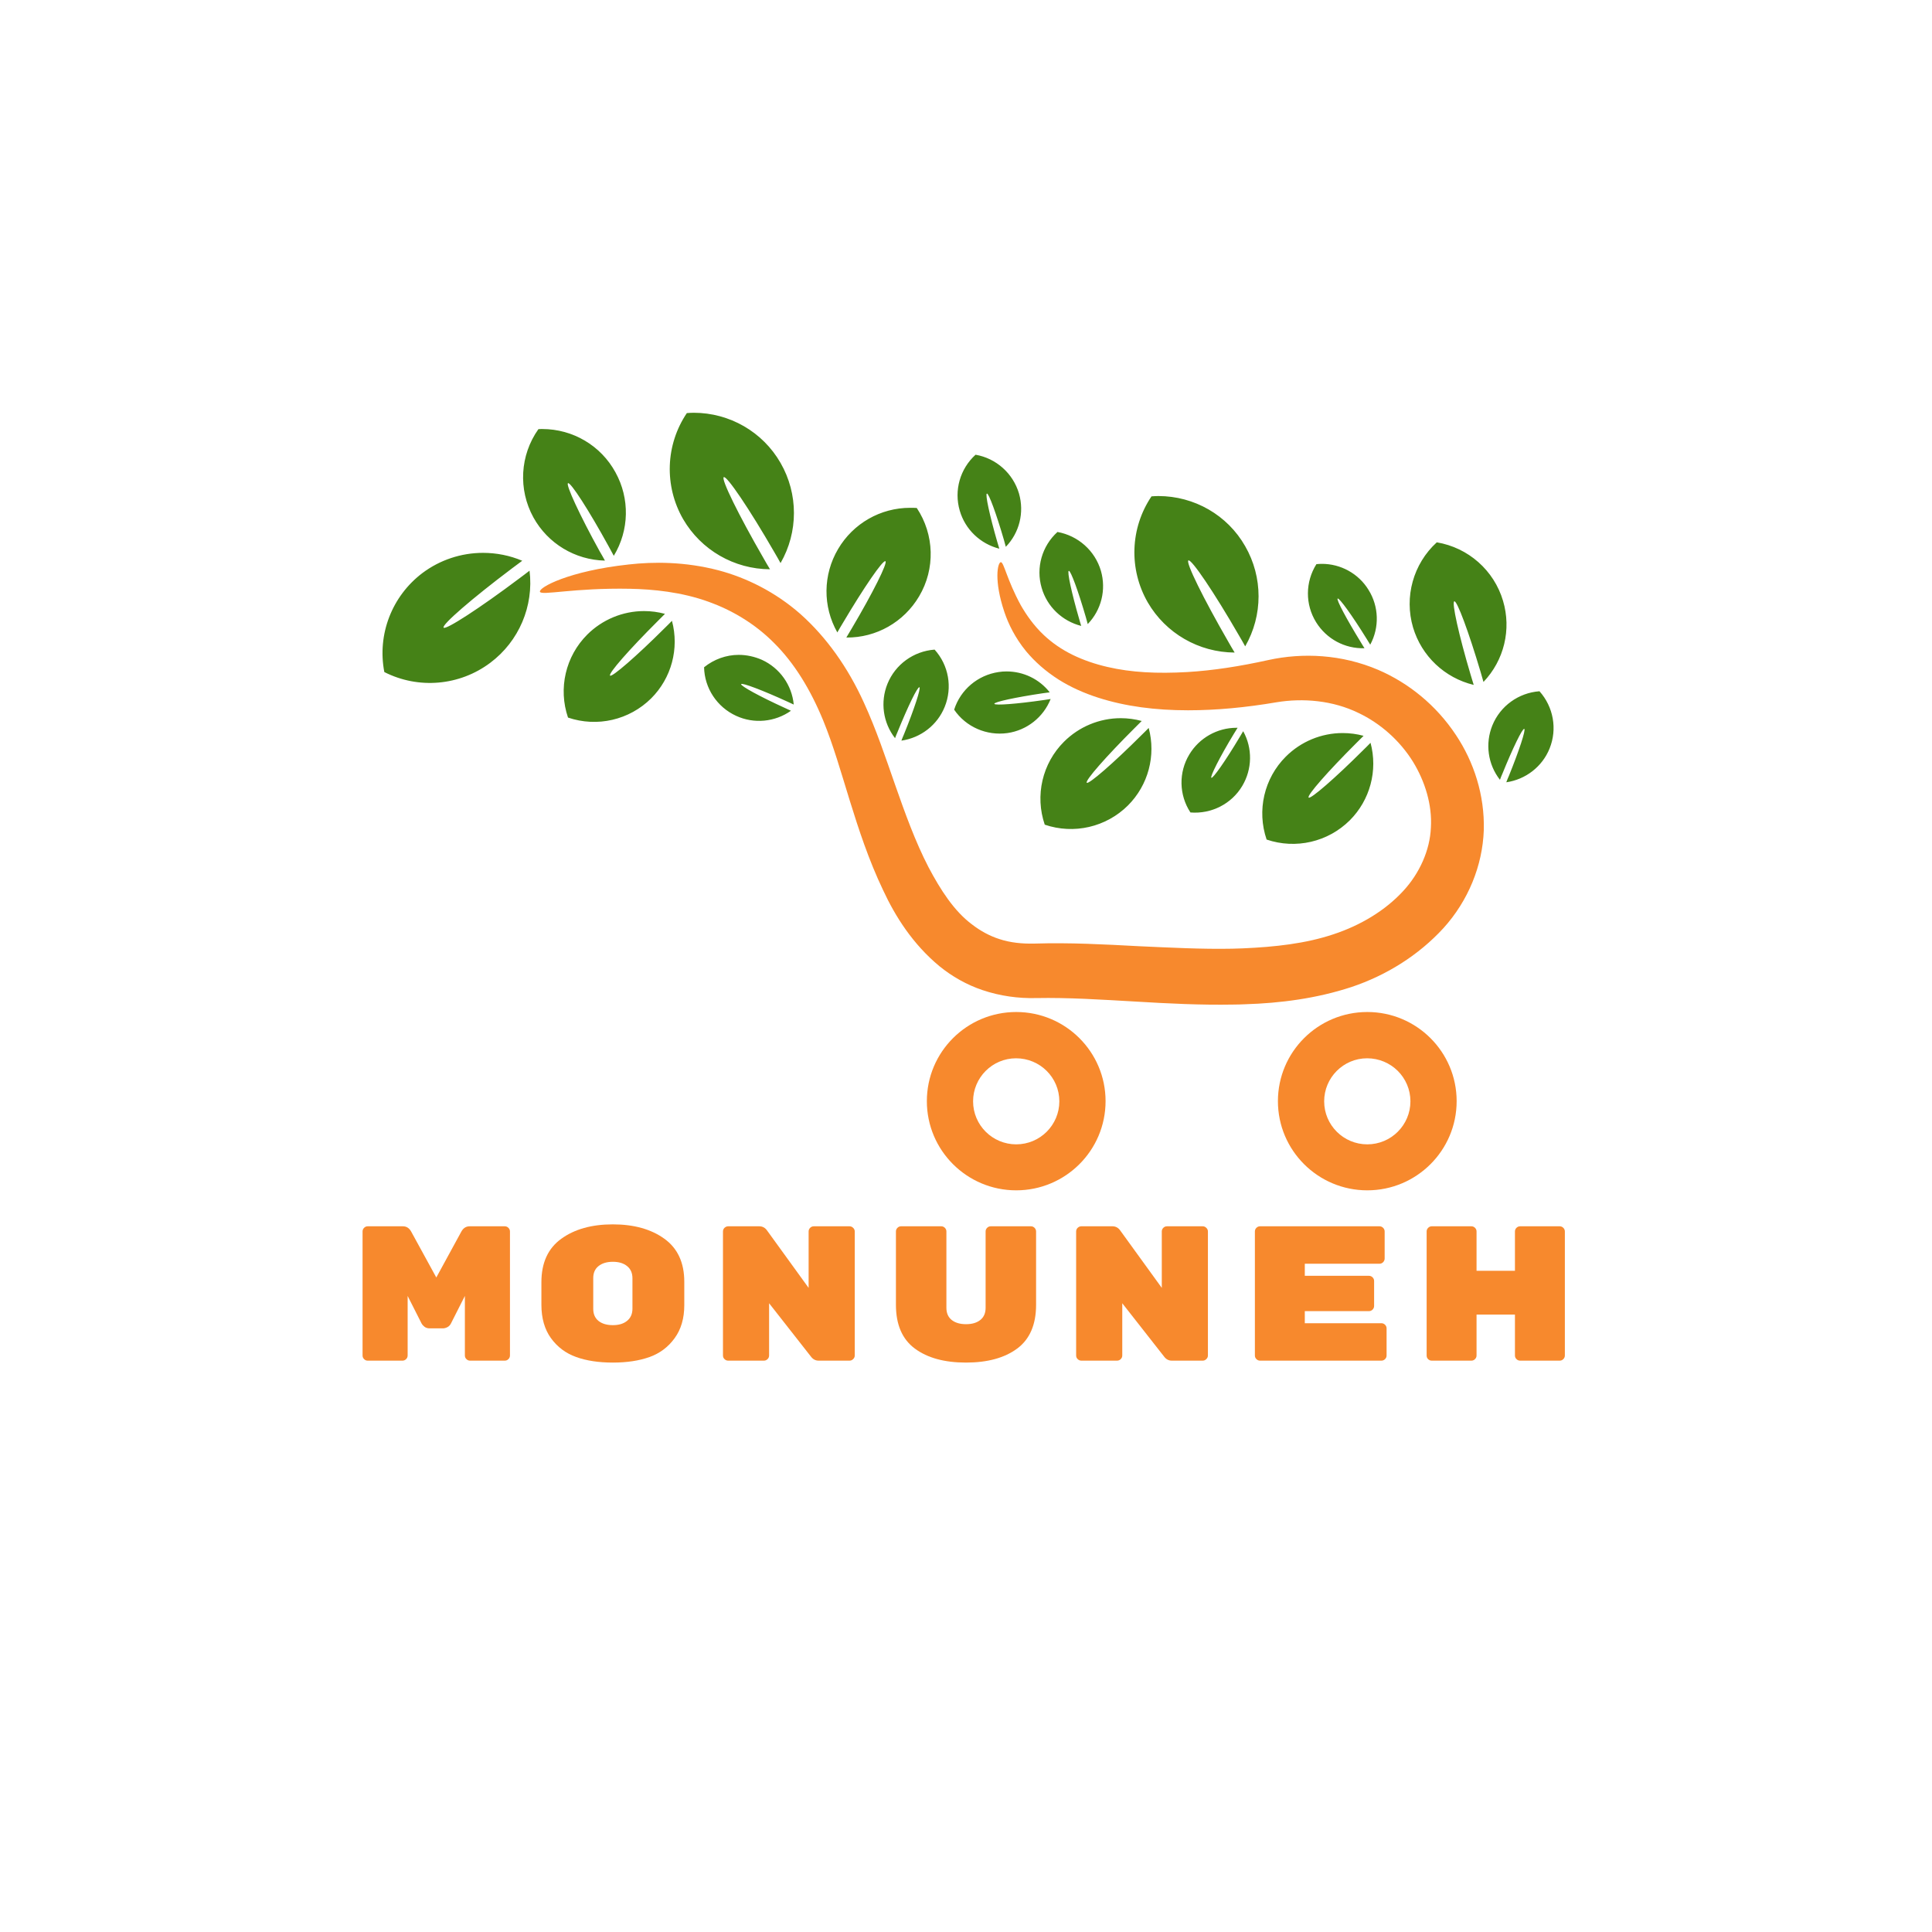<svg xmlns="http://www.w3.org/2000/svg" xmlns:xlink="http://www.w3.org/1999/xlink" width="500" zoomAndPan="magnify" viewBox="0 0 375 375" height="500" preserveAspectRatio="xMidYMid meet" version="1.0"><defs><g/><clipPath id="c2974bc762"><path d="M 104 109 L 289 109 L 289 231.055 L 104 231.055 Z M 104 109 " clip-rule="nonzero"/></clipPath><clipPath id="fccf45bb08"><path d="M 74 80.129 L 302 80.129 L 302 164 L 74 164 Z M 74 80.129 " clip-rule="nonzero"/></clipPath></defs><g clip-path="url(#c2974bc762)"><path fill="#f7892d" d="M 194.266 109.113 C 193.633 109.172 192.879 112.66 194.957 118.816 C 195.738 121.133 197.035 123.805 199.172 126.418 C 200.828 128.402 202.938 130.297 205.496 131.918 C 207.785 133.359 210.375 134.531 213.203 135.434 C 218.473 137.117 224.258 137.867 230.609 137.867 C 236.09 137.867 241.812 137.328 247.805 136.305 C 252.922 135.465 258.676 135.945 263.672 138.379 C 267.859 140.363 271.684 143.695 274.273 147.875 C 276.59 151.66 278.008 156.227 277.734 160.645 C 277.555 165 275.535 169.535 272.344 172.961 C 268.852 176.746 264.094 179.602 258.824 181.344 C 253.434 183.148 247.473 183.809 241.18 184.078 C 240.516 184.109 239.855 184.109 239.191 184.141 C 233.258 184.258 227.117 183.93 221.094 183.66 C 214.289 183.297 207.664 182.938 200.797 183.148 C 198.391 183.207 196.07 182.969 193.992 182.277 C 192.098 181.676 190.289 180.684 188.695 179.453 C 185.172 176.84 182.52 172.66 180.23 168.336 C 177.645 163.348 175.656 157.789 173.789 152.469 C 171.832 146.883 170.113 141.684 167.676 136.367 C 164.574 129.543 160.418 123.688 155.359 119.18 C 150.391 114.82 144.789 112.117 139.492 110.707 C 132.957 108.992 126.812 109.023 122.055 109.562 C 110.371 110.824 104.562 114.039 104.801 114.852 C 105.012 115.664 111.367 114.07 122.297 114.281 C 126.691 114.371 132.266 114.883 137.625 116.836 C 141.961 118.398 146.445 120.98 150.211 124.766 C 154.156 128.672 157.285 133.781 159.785 139.852 C 161.773 144.719 163.16 149.645 164.965 155.477 C 166.652 160.914 168.609 166.922 171.41 172.781 C 173.789 177.918 177.191 183.27 182.34 187.535 C 184.777 189.52 187.609 191.141 190.742 192.191 C 194.145 193.332 197.668 193.812 201.129 193.723 C 207.422 193.605 213.746 194.023 220.613 194.414 C 226.637 194.777 233.02 195.105 239.461 194.984 C 240.184 194.984 240.906 194.957 241.629 194.926 C 248.527 194.715 255.512 193.812 262.289 191.59 C 269.121 189.309 275.355 185.402 280.176 180.145 C 284.961 174.855 287.762 168.062 288.004 161.125 C 288.184 154.305 286.074 147.875 282.582 142.645 C 278.758 136.875 273.43 132.578 267.527 130.027 C 260.422 126.992 252.863 126.66 246.238 128.102 C 240.668 129.336 235.457 130.145 230.461 130.445 C 224.617 130.777 219.59 130.535 214.953 129.453 C 212.48 128.883 210.254 128.102 208.266 127.141 C 206.039 126.059 204.172 124.738 202.637 123.297 C 200.648 121.434 199.203 119.328 198.148 117.496 C 195.438 112.539 194.867 109.145 194.266 109.113 Z M 197.246 196.43 C 187.668 196.43 179.902 204.18 179.902 213.734 C 179.902 223.289 187.668 231.043 197.246 231.043 C 206.82 231.043 214.59 223.289 214.59 213.734 C 214.59 204.18 206.82 196.43 197.246 196.43 Z M 265.391 196.43 C 255.812 196.43 248.043 204.18 248.043 213.734 C 248.043 223.289 255.812 231.043 265.391 231.043 C 274.965 231.043 282.734 223.289 282.734 213.734 C 282.734 204.18 274.965 196.43 265.391 196.43 Z M 197.215 205.414 C 201.852 205.414 205.617 209.137 205.617 213.766 C 205.617 218.363 201.883 222.117 197.246 222.117 C 192.637 222.117 188.875 218.391 188.875 213.766 C 188.875 209.168 192.609 205.414 197.215 205.414 Z M 265.359 205.414 C 269.996 205.414 273.762 209.137 273.762 213.766 C 273.762 218.363 270.027 222.117 265.391 222.117 C 260.781 222.117 257.02 218.391 257.02 213.766 C 257.02 209.168 260.75 205.414 265.359 205.414 Z M 265.359 205.414 " fill-opacity="1" fill-rule="nonzero"/></g><g clip-path="url(#fccf45bb08)"><path fill="#458217" d="M 134.645 80.117 C 134.191 80.117 133.77 80.148 133.316 80.18 C 129.164 86.336 128.891 94.332 132.594 100.762 C 136.09 106.77 142.5 110.465 149.457 110.496 C 149.035 109.805 148.613 109.082 148.191 108.332 C 143.375 99.98 139.914 92.949 140.484 92.617 C 141.055 92.285 145.453 98.777 150.27 107.129 C 150.691 107.852 151.113 108.57 151.504 109.293 C 154.969 103.285 154.969 95.863 151.504 89.852 C 148.043 83.812 141.598 80.117 134.645 80.117 Z M 105.254 83.273 C 104.98 83.273 104.742 83.273 104.5 83.305 C 100.918 88.352 100.555 95.02 103.535 100.43 C 106.336 105.508 111.637 108.691 117.418 108.812 C 117.086 108.211 116.758 107.609 116.395 107.008 C 112.512 99.98 109.77 94.031 110.25 93.789 C 110.734 93.52 114.285 99.016 118.141 106.047 C 118.473 106.68 118.805 107.281 119.137 107.883 C 122.145 102.922 122.266 96.766 119.465 91.688 C 116.637 86.488 111.184 83.273 105.254 83.273 Z M 189.355 88.262 C 186.344 90.996 185.141 95.203 186.285 99.109 C 187.34 102.773 190.289 105.566 193.965 106.5 C 193.844 106.078 193.691 105.629 193.57 105.176 C 192.098 100.098 191.191 95.891 191.555 95.801 C 191.914 95.711 193.391 99.738 194.867 104.816 C 194.988 105.266 195.109 105.688 195.227 106.137 C 197.879 103.402 198.84 99.469 197.789 95.801 C 196.645 91.895 193.359 88.953 189.355 88.262 Z M 224.828 96.281 C 224.375 96.281 223.953 96.312 223.504 96.344 C 219.348 102.504 219.078 110.496 222.781 116.926 C 226.273 122.934 232.688 126.629 239.645 126.66 C 239.223 125.969 238.801 125.246 238.379 124.496 C 233.562 116.145 230.098 109.113 230.668 108.781 C 231.242 108.453 235.637 114.941 240.457 123.297 C 240.879 124.016 241.301 124.738 241.691 125.457 C 245.152 119.449 245.152 112.027 241.691 106.02 C 238.258 99.98 231.812 96.281 224.828 96.281 Z M 176.648 98.566 C 170.898 98.566 165.598 101.602 162.676 106.559 C 159.727 111.547 159.664 117.707 162.527 122.754 C 162.859 122.152 163.219 121.551 163.582 120.953 C 167.676 114.039 171.379 108.633 171.859 108.934 C 172.344 109.203 169.422 115.062 165.328 121.973 C 164.965 122.574 164.605 123.176 164.273 123.746 C 170.086 123.805 175.445 120.742 178.395 115.754 C 181.559 110.434 181.375 103.766 177.945 98.598 C 177.523 98.566 177.102 98.566 176.648 98.566 Z M 205.254 103.254 C 202.242 105.988 201.039 110.195 202.184 114.102 C 203.238 117.766 206.188 120.562 209.863 121.492 C 209.742 121.07 209.59 120.621 209.473 120.172 C 207.996 115.094 207.094 110.887 207.453 110.797 C 207.816 110.707 209.289 114.73 210.766 119.809 C 210.887 120.262 211.008 120.68 211.129 121.133 C 213.777 118.398 214.742 114.461 213.688 110.797 C 212.543 106.891 209.262 103.977 205.254 103.254 Z M 278.879 105.266 C 274.301 109.445 272.527 115.875 274.273 121.793 C 275.93 127.352 280.414 131.586 286.047 132.941 C 285.836 132.277 285.656 131.617 285.445 130.957 C 283.156 123.266 281.738 116.863 282.281 116.715 C 282.824 116.566 285.082 122.695 287.371 130.387 C 287.582 131.078 287.762 131.738 287.941 132.367 C 291.949 128.164 293.395 122.184 291.738 116.625 C 289.992 110.707 284.992 106.289 278.879 105.266 Z M 93.75 107.309 C 89.504 107.309 85.379 108.691 82.008 111.215 C 76.074 115.691 73.184 123.145 74.598 130.445 C 81.223 133.812 89.203 133.121 95.164 128.645 C 100.738 124.469 103.629 117.645 102.785 110.766 C 102.152 111.277 101.461 111.758 100.797 112.27 C 93.09 118.066 86.492 122.332 86.102 121.824 C 85.711 121.281 91.645 116.145 99.352 110.344 C 100.043 109.836 100.707 109.324 101.367 108.844 C 98.961 107.82 96.371 107.309 93.75 107.309 Z M 256.508 109.445 C 256.176 109.445 255.844 109.473 255.512 109.504 C 253.344 112.957 253.312 117.316 255.453 120.77 C 257.469 124.016 261.023 125.938 264.848 125.82 C 264.605 125.43 264.363 125.066 264.125 124.648 C 261.355 120.141 259.336 116.355 259.637 116.176 C 259.938 115.992 262.469 119.48 265.238 123.957 C 265.48 124.348 265.719 124.738 265.961 125.129 C 267.77 121.793 267.648 117.707 265.629 114.492 C 263.703 111.336 260.211 109.414 256.508 109.445 Z M 125.008 118.609 C 120.883 118.609 116.906 120.262 113.984 123.176 C 109.77 127.383 108.324 133.633 110.25 139.281 C 115.914 141.203 122.145 139.762 126.391 135.555 C 130.336 131.617 131.871 125.879 130.426 120.5 C 129.977 120.98 129.492 121.434 129.012 121.914 C 123.531 127.383 118.773 131.496 118.414 131.137 C 118.02 130.746 122.176 126.027 127.656 120.562 C 128.137 120.078 128.621 119.598 129.07 119.148 C 127.746 118.789 126.391 118.609 125.008 118.609 Z M 181.406 126.09 C 177.34 126.391 173.789 128.945 172.254 132.73 C 170.836 136.246 171.379 140.27 173.727 143.277 C 173.879 142.855 174.059 142.434 174.238 142.016 C 176.227 137.117 178.094 133.27 178.457 133.391 C 178.785 133.539 177.461 137.598 175.473 142.496 C 175.293 142.914 175.113 143.336 174.961 143.758 C 178.727 143.215 181.949 140.723 183.363 137.207 C 184.898 133.449 184.148 129.125 181.406 126.09 Z M 143.375 127.109 C 140.938 127.109 138.559 127.98 136.66 129.516 C 136.75 133.57 139.16 137.238 142.895 138.949 C 146.355 140.543 150.422 140.152 153.523 137.957 C 153.102 137.777 152.711 137.598 152.289 137.387 C 147.469 135.195 143.707 133.121 143.855 132.789 C 144.008 132.461 148.043 133.992 152.832 136.184 C 153.25 136.367 153.672 136.574 154.066 136.754 C 153.703 132.969 151.355 129.664 147.891 128.074 C 146.445 127.441 144.91 127.109 143.375 127.109 Z M 195.379 130.324 C 194.867 130.324 194.324 130.355 193.812 130.445 C 189.777 131.047 186.434 133.871 185.199 137.746 C 187.488 141.113 191.523 142.855 195.559 142.285 C 199.324 141.742 202.516 139.219 203.93 135.676 C 203.48 135.734 203.027 135.824 202.574 135.883 C 197.336 136.637 193.059 136.965 193 136.605 C 192.941 136.246 197.156 135.344 202.395 134.562 C 202.848 134.504 203.297 134.441 203.75 134.383 C 201.73 131.797 198.629 130.324 195.379 130.324 Z M 298.812 134.172 C 294.75 134.473 291.195 137.027 289.66 140.812 C 288.242 144.328 288.785 148.355 291.137 151.359 C 291.285 150.938 291.465 150.516 291.648 150.098 C 293.633 145.199 295.5 141.352 295.863 141.473 C 296.195 141.625 294.867 145.68 292.883 150.578 C 292.699 150.996 292.52 151.418 292.371 151.84 C 296.133 151.297 299.355 148.805 300.77 145.289 C 302.305 141.504 301.523 137.207 298.812 134.172 Z M 217.543 139.398 C 213.414 139.398 209.441 141.051 206.52 143.969 C 202.305 148.172 200.859 154.422 202.785 160.07 C 208.445 161.996 214.68 160.555 218.926 156.348 C 222.871 152.41 224.406 146.672 222.961 141.293 C 222.508 141.773 222.027 142.223 221.547 142.703 C 216.066 148.172 211.309 152.289 210.945 151.93 C 210.555 151.539 214.711 146.82 220.191 141.352 C 220.672 140.871 221.156 140.391 221.605 139.941 C 220.281 139.582 218.895 139.398 217.543 139.398 Z M 240.004 141.262 C 236.242 141.262 232.777 143.246 230.852 146.43 C 228.742 149.918 228.832 154.305 231.062 157.699 C 235.125 158.027 239.039 156.047 241.117 152.559 C 243.074 149.285 243.137 145.23 241.301 141.926 C 241.059 142.316 240.848 142.703 240.605 143.094 C 237.898 147.633 235.426 151.148 235.125 150.969 C 234.824 150.789 236.754 146.941 239.492 142.434 C 239.734 142.043 239.973 141.652 240.215 141.262 C 240.125 141.262 240.066 141.262 240.004 141.262 Z M 260.602 142.285 C 256.477 142.285 252.5 143.938 249.582 146.852 C 245.363 151.059 243.918 157.309 245.848 162.957 C 251.508 164.879 257.742 163.438 261.988 159.23 C 265.93 155.293 267.465 149.555 266.02 144.176 C 265.57 144.656 265.09 145.109 264.605 145.59 C 259.125 151.059 254.367 155.176 254.008 154.812 C 253.613 154.422 257.77 149.707 263.25 144.238 C 263.734 143.758 264.215 143.277 264.668 142.824 C 263.371 142.465 261.988 142.285 260.602 142.285 Z M 260.602 142.285 " fill-opacity="1" fill-rule="nonzero"/></g><g fill="#f7892d" fill-opacity="1"><g transform="translate(68.842, 264.101)"><g><path d="M 22.328 -26.078 L 29.141 -26.078 C 29.41 -26.078 29.645 -25.977 29.844 -25.781 C 30.039 -25.582 30.141 -25.348 30.141 -25.078 L 30.141 -1 C 30.141 -0.727 30.039 -0.492 29.844 -0.297 C 29.645 -0.098 29.41 0 29.141 0 L 22.391 0 C 22.117 0 21.883 -0.098 21.688 -0.297 C 21.488 -0.492 21.391 -0.727 21.391 -1 L 21.391 -12.562 L 18.672 -7.188 C 18.523 -6.895 18.301 -6.664 18 -6.5 C 17.695 -6.344 17.398 -6.266 17.109 -6.266 L 14.578 -6.266 C 14.148 -6.266 13.801 -6.375 13.531 -6.594 C 13.258 -6.82 13.082 -7.02 13 -7.188 L 10.281 -12.562 L 10.281 -1 C 10.281 -0.727 10.18 -0.492 9.984 -0.297 C 9.785 -0.098 9.551 0 9.281 0 L 2.531 0 C 2.258 0 2.023 -0.098 1.828 -0.297 C 1.629 -0.492 1.531 -0.727 1.531 -1 L 1.531 -25.078 C 1.531 -25.348 1.629 -25.582 1.828 -25.781 C 2.023 -25.977 2.258 -26.078 2.531 -26.078 L 9.359 -26.078 C 10.047 -26.078 10.578 -25.742 10.953 -25.078 L 15.844 -16.141 L 20.719 -25.078 C 21.094 -25.742 21.629 -26.078 22.328 -26.078 Z M 22.328 -26.078 "/></g></g></g><g fill="#f7892d" fill-opacity="1"><g transform="translate(103.117, 264.101)"><g><path d="M 29.703 -15.312 L 29.703 -10.766 C 29.703 -8.211 29.078 -6.078 27.828 -4.359 C 26.586 -2.641 24.961 -1.422 22.953 -0.703 C 20.941 0.016 18.566 0.375 15.828 0.375 C 13.098 0.375 10.727 0.016 8.719 -0.703 C 6.707 -1.422 5.078 -2.641 3.828 -4.359 C 2.586 -6.078 1.969 -8.238 1.969 -10.844 L 1.969 -15.234 C 1.969 -18.992 3.254 -21.801 5.828 -23.656 C 8.398 -25.52 11.734 -26.453 15.828 -26.453 C 19.93 -26.453 23.27 -25.52 25.844 -23.656 C 28.414 -21.801 29.703 -19.02 29.703 -15.312 Z M 12.031 -16.031 L 12.031 -10.062 C 12.031 -9.039 12.375 -8.254 13.062 -7.703 C 13.75 -7.16 14.676 -6.891 15.844 -6.891 C 17.008 -6.891 17.93 -7.172 18.609 -7.734 C 19.297 -8.297 19.641 -9.082 19.641 -10.094 L 19.641 -15.984 C 19.641 -17.004 19.297 -17.789 18.609 -18.344 C 17.93 -18.906 17.008 -19.188 15.844 -19.188 C 14.676 -19.188 13.75 -18.91 13.062 -18.359 C 12.375 -17.816 12.031 -17.039 12.031 -16.031 Z M 12.031 -16.031 "/></g></g></g><g fill="#f7892d" fill-opacity="1"><g transform="translate(137.391, 264.101)"><g><path d="M 20.578 -26.078 L 27.5 -26.078 C 27.77 -26.078 28.004 -25.977 28.203 -25.781 C 28.41 -25.582 28.516 -25.348 28.516 -25.078 L 28.516 -1 C 28.516 -0.727 28.41 -0.492 28.203 -0.297 C 28.004 -0.098 27.77 0 27.5 0 L 21.5 0 C 20.906 0 20.41 -0.258 20.016 -0.781 L 11.891 -11.141 L 11.891 -1 C 11.891 -0.727 11.789 -0.492 11.594 -0.297 C 11.395 -0.098 11.156 0 10.875 0 L 3.953 0 C 3.68 0 3.441 -0.098 3.234 -0.297 C 3.035 -0.492 2.938 -0.727 2.938 -1 L 2.938 -25.078 C 2.938 -25.348 3.035 -25.582 3.234 -25.781 C 3.441 -25.977 3.68 -26.078 3.953 -26.078 L 9.984 -26.078 C 10.578 -26.078 11.062 -25.832 11.438 -25.344 L 19.562 -14.125 L 19.562 -25.078 C 19.562 -25.348 19.66 -25.582 19.859 -25.781 C 20.055 -25.977 20.297 -26.078 20.578 -26.078 Z M 20.578 -26.078 "/></g></g></g><g fill="#f7892d" fill-opacity="1"><g transform="translate(171.665, 264.101)"><g><path d="M 25.766 -2.344 C 23.316 -0.531 20.004 0.375 15.828 0.375 C 11.66 0.375 8.352 -0.531 5.906 -2.344 C 3.457 -4.156 2.234 -6.988 2.234 -10.844 L 2.234 -25.078 C 2.234 -25.348 2.332 -25.582 2.531 -25.781 C 2.727 -25.977 2.961 -26.078 3.234 -26.078 L 11.031 -26.078 C 11.301 -26.078 11.535 -25.977 11.734 -25.781 C 11.93 -25.582 12.031 -25.348 12.031 -25.078 L 12.031 -10.25 C 12.031 -9.227 12.375 -8.441 13.062 -7.891 C 13.75 -7.348 14.676 -7.078 15.844 -7.078 C 17.008 -7.078 17.93 -7.348 18.609 -7.891 C 19.297 -8.441 19.641 -9.227 19.641 -10.25 L 19.641 -25.078 C 19.641 -25.348 19.738 -25.582 19.938 -25.781 C 20.133 -25.977 20.367 -26.078 20.641 -26.078 L 28.438 -26.078 C 28.707 -26.078 28.941 -25.977 29.141 -25.781 C 29.336 -25.582 29.438 -25.348 29.438 -25.078 L 29.438 -10.844 C 29.438 -6.988 28.211 -4.156 25.766 -2.344 Z M 25.766 -2.344 "/></g></g></g><g fill="#f7892d" fill-opacity="1"><g transform="translate(205.94, 264.101)"><g><path d="M 20.578 -26.078 L 27.5 -26.078 C 27.77 -26.078 28.004 -25.977 28.203 -25.781 C 28.41 -25.582 28.516 -25.348 28.516 -25.078 L 28.516 -1 C 28.516 -0.727 28.41 -0.492 28.203 -0.297 C 28.004 -0.098 27.77 0 27.5 0 L 21.5 0 C 20.906 0 20.41 -0.258 20.016 -0.781 L 11.891 -11.141 L 11.891 -1 C 11.891 -0.727 11.789 -0.492 11.594 -0.297 C 11.395 -0.098 11.156 0 10.875 0 L 3.953 0 C 3.68 0 3.441 -0.098 3.234 -0.297 C 3.035 -0.492 2.938 -0.727 2.938 -1 L 2.938 -25.078 C 2.938 -25.348 3.035 -25.582 3.234 -25.781 C 3.441 -25.977 3.68 -26.078 3.953 -26.078 L 9.984 -26.078 C 10.578 -26.078 11.062 -25.832 11.438 -25.344 L 19.562 -14.125 L 19.562 -25.078 C 19.562 -25.348 19.66 -25.582 19.859 -25.781 C 20.055 -25.977 20.297 -26.078 20.578 -26.078 Z M 20.578 -26.078 "/></g></g></g><g fill="#f7892d" fill-opacity="1"><g transform="translate(240.214, 264.101)"><g><path d="M 13.047 -7.266 L 27.906 -7.266 C 28.188 -7.266 28.426 -7.164 28.625 -6.969 C 28.82 -6.77 28.922 -6.535 28.922 -6.266 L 28.922 -1 C 28.922 -0.727 28.82 -0.492 28.625 -0.297 C 28.426 -0.098 28.188 0 27.906 0 L 4.359 0 C 4.086 0 3.852 -0.098 3.656 -0.297 C 3.457 -0.492 3.359 -0.727 3.359 -1 L 3.359 -25.078 C 3.359 -25.348 3.457 -25.582 3.656 -25.781 C 3.852 -25.977 4.086 -26.078 4.359 -26.078 L 27.547 -26.078 C 27.816 -26.078 28.051 -25.977 28.25 -25.781 C 28.445 -25.582 28.547 -25.348 28.547 -25.078 L 28.547 -19.828 C 28.547 -19.555 28.445 -19.316 28.25 -19.109 C 28.051 -18.91 27.816 -18.812 27.547 -18.812 L 13.047 -18.812 L 13.047 -16.469 L 25.484 -16.469 C 25.766 -16.469 26.004 -16.367 26.203 -16.172 C 26.398 -15.973 26.5 -15.738 26.5 -15.469 L 26.5 -10.625 C 26.5 -10.344 26.398 -10.102 26.203 -9.906 C 26.004 -9.707 25.766 -9.609 25.484 -9.609 L 13.047 -9.609 Z M 13.047 -7.266 "/></g></g></g><g fill="#f7892d" fill-opacity="1"><g transform="translate(274.488, 264.101)"><g><path d="M 20.578 -26.078 L 28.25 -26.078 C 28.52 -26.078 28.754 -25.977 28.953 -25.781 C 29.148 -25.582 29.25 -25.348 29.25 -25.078 L 29.25 -1 C 29.25 -0.727 29.148 -0.492 28.953 -0.297 C 28.754 -0.098 28.52 0 28.25 0 L 20.578 0 C 20.297 0 20.055 -0.098 19.859 -0.297 C 19.66 -0.492 19.562 -0.727 19.562 -1 L 19.562 -8.938 L 12.109 -8.938 L 12.109 -1 C 12.109 -0.727 12.008 -0.492 11.812 -0.297 C 11.613 -0.098 11.379 0 11.109 0 L 3.422 0 C 3.148 0 2.914 -0.094 2.719 -0.281 C 2.52 -0.469 2.422 -0.707 2.422 -1 L 2.422 -25.078 C 2.422 -25.348 2.52 -25.582 2.719 -25.781 C 2.914 -25.977 3.148 -26.078 3.422 -26.078 L 11.109 -26.078 C 11.379 -26.078 11.613 -25.977 11.812 -25.781 C 12.008 -25.582 12.109 -25.348 12.109 -25.078 L 12.109 -17.438 L 19.562 -17.438 L 19.562 -25.078 C 19.562 -25.348 19.66 -25.582 19.859 -25.781 C 20.055 -25.977 20.297 -26.078 20.578 -26.078 Z M 20.578 -26.078 "/></g></g></g></svg>